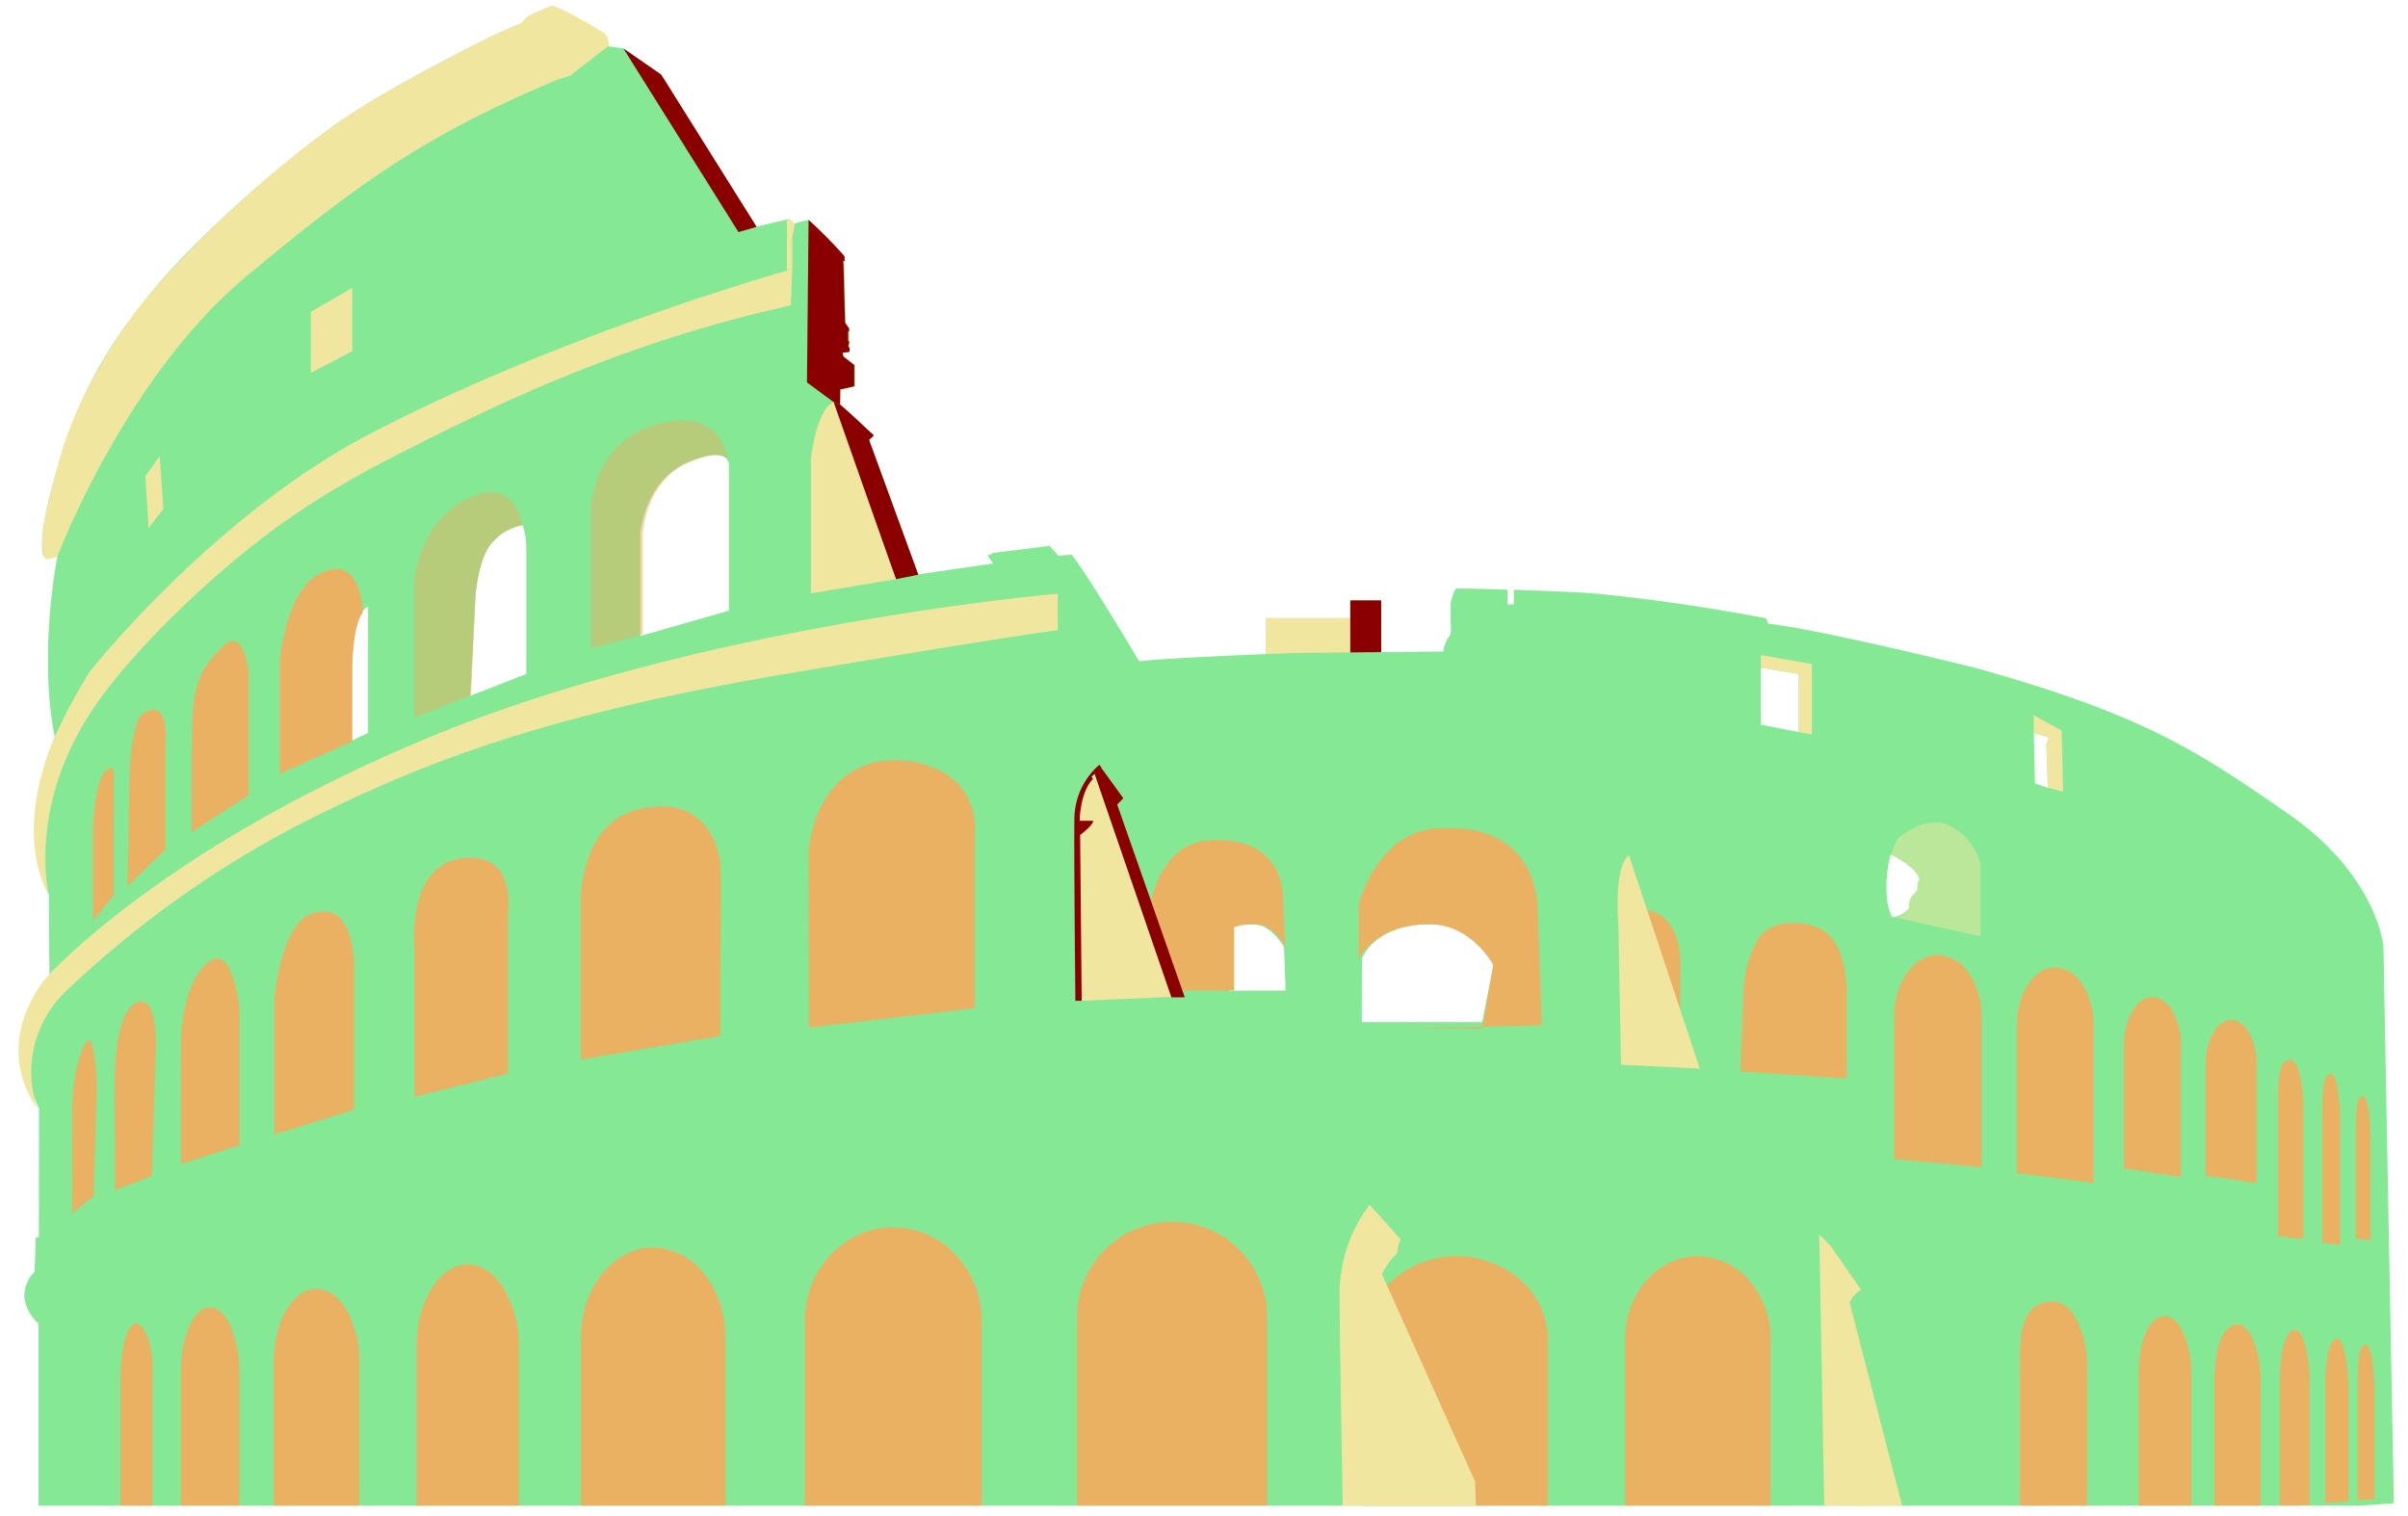 <svg id="Layer_1" data-name="Layer 1" xmlns="http://www.w3.org/2000/svg" viewBox="0 0 340 214"><defs><style>.cls-1,.cls-6{fill:#f1e6a0;}.cls-2{fill:#8a0000;}.cls-3{fill:#84e895;}.cls-4,.cls-5{fill:#ebb162;}.cls-5,.cls-6{opacity:0.5;}</style></defs><title>rome</title><rect class="cls-1" x="178.71" y="87.25" width="11.94" height="5.46"/><rect class="cls-2" x="190.65" y="84.77" width="4.37" height="8.52"/><path class="cls-3" d="M5.49,174.53l-.05.19H5.06l-.17,4.86a4.87,4.87,0,0,0-1.45,3.71,6,6,0,0,0,2,3.59V212.6H333.23l4.77-.33-1.47-78.66s-.84-10-13.5-18.74S302.95,101,278.82,94.28c-24.13-5.91-29.14-6.2-29.14-6.2l-.3-.77s-12.06-2.41-24.89-3.56c0,0-4.48-.27-10.74-.47v2.06h-.89V83.27s-4.22-.17-7.14-.17c-.47,0-.9,2.12-.9,2.12v2.63s.17,1.79-.18,2A4.17,4.17,0,0,0,203.8,92c-1.22,0-20.77.2-20.77.2s-17.53.61-22.19,1.17C159,90.24,152.78,80,151.31,78.34a13.21,13.21,0,0,0-1.84.16l-1.25-1.41-8.15,1-.1.2-.4,0v.36l.68.91-10.59,1.55-6.95-19,.68-.63s-3.71-3.49-4.78-4.37c.08-.41.15-1.64.15-1.64V55l2-.45v-3l-1.53-1.19-.23-.53.87-.15v-.56l0-.2.18-.64-.14-.2V46.32l-.5-.67-.19-8.58H119V36.2a58,58,0,0,0-4.84-5.15c-.73.14-2,.53-2,.53l-.74-.66L106.82,32,93.36,10.54,88,6.83l-2.12-.28a3,3,0,0,0-.38-1.67A50.92,50.92,0,0,0,78,.84c-.67.17-3.49,1.52-3.49,1.52a3.7,3.7,0,0,0-.74.86c-.43.14-4.3,1.88-4.3,1.88s-14,6.84-21.57,12.11S28.34,32.9,21.75,40.81,11.38,55.46,8.56,64.62,5.74,77.07,6.12,78.53a4.71,4.71,0,0,0,2,0S5.36,92.06,7.72,104c-2.36,6.63-4.22,14.11-.82,22.35C6.9,133.58,7,138,7,138s-2.87,3.13-3.92,9.86c-.33,2.68,2.43,8.69,2.43,8.69Zm283.82-70.4-.36,1,.2,6.11-1.82-.61-.16-7.13Zm-22.37,16.53s3.59,1.62,4.09,3.52c-.43.54-.19,1.3-.37,1.58s-.8.74-1,1.39,0,1-.17,1.15a3.3,3.3,0,0,1-2.35,1.21S265.49,126.62,266.94,120.66ZM248.62,94.28l5.36.89v8.21l-5.36-1.06ZM192.3,135.39c1-2.58,4.59-5.09,10.22-4.87s8.44,5.3,8.44,5.3l-1.68,8.5h-17Zm-18.77-4.47a10.56,10.56,0,0,1,4-.33c2.12.26,3.77,3.13,3.77,3.13l.22,6.16-8,0ZM90.4,75.4s.52-7.53,6.77-10.14c6-2.53,5.75.48,5.75.48V86.23L90.4,89.81ZM67.12,84.49s.3-5.76,2.5-8a7.25,7.25,0,0,1,4.2-2.33,12.06,12.06,0,0,1,.49,3.1V95.17l-7.91,3.09ZM49.29,93.61s.31-6.64,2.68-8v17.88l-2.68,1.27Z"/><path class="cls-4" d="M174.26,139.86v-8.94a8.14,8.14,0,0,1,3.63-.33c2.11.26,3.59,3.13,3.59,3.13l-.32-6.35s.71-9.29-10.07-8.71c-6.88,0-8.54,8.36-8.54,8.36v12.84l19.65,0Z"/><polygon class="cls-1" points="165.4 140.76 152.73 141.31 152.24 141.09 152.08 125.56 152.08 116.87 152.47 112.57 154.52 109.18 165.4 140.76"/><path class="cls-1" d="M8.11,78.55s9.52-25.11,26.4-39.28,26.43-20.53,44.13-28l1.87-.59,5.38-4.17s.21-1.34-.64-1.87S79.74,1.25,78,.84a17.86,17.86,0,0,0-3.5,1.52s-.64.47-.74.86c-.42.17-4.3,1.88-4.3,1.88s-14.23,7-21.57,12.11A142.24,142.24,0,0,0,33.83,28.58,163.59,163.59,0,0,0,21.75,40.8a73.77,73.77,0,0,0-9.62,14.57,54.18,54.18,0,0,0-4.39,12c-1.1,4.36-2.17,7.91-1.61,11.14C6.45,79.41,8.11,78.55,8.11,78.55Z"/><path class="cls-5" d="M90.76,75.4s.34-7.53,6.59-10.14c3.88-1.63,5.05-1,5.46-.28-.54-2.81-2.44-6.8-9.25-5.27C83.37,62,83.44,72.17,83.44,72.17V91.59l7.32-2Z"/><polygon class="cls-1" points="49.75 40.65 49.75 49.58 43.89 52.65 43.89 44.02 49.75 40.65"/><polygon class="cls-1" points="22.55 64.42 23.07 71.87 20.98 74.55 20.53 67.23 22.55 64.42"/><path class="cls-4" d="M18,125.15l5.37-5.22V105s.62-6.58-3.11-4.3c-1.93,1.24-2,9.53-2,9.53Z"/><path class="cls-4" d="M27.53,117.19l7.57-4.88V95.17s-.52-6.86-3.59-3.95-4.19,5.38-4.35,10.49-.1,15.88-.1,15.88Z"/><path class="cls-4" d="M13.13,130V116.62s.2-5.67,1.52-7.42,1.4,0,1.4,0v17.25Z"/><path class="cls-4" d="M114.2,145.1l23.44-2.75V117.52s1.1-9.42-11-10.2c-11.76,0-12.47,12.85-12.47,12.85Z"/><path class="cls-4" d="M101.71,146.28,82,149.6V126.45s.26-9.87,7.5-12c10.82-3,12.17,6.46,12.24,7.87S101.71,146.28,101.71,146.28Z"/><path class="cls-4" d="M58.54,154.87l13.18-3.29V129.14s1.4-9.09-6.59-7.94-6.59,13.2-6.59,13.2Z"/><path class="cls-4" d="M38.74,160.2,50,156.68V136.29s.06-9.75-6.26-7.16c-4.07,1.7-5,11.71-5,11.71Z"/><path class="cls-4" d="M25.53,164.37l8.29-2.67V142.54s-.93-9.8-4.59-6.57-3.69,11-3.69,11Z"/><path class="cls-4" d="M16.22,168.05l5.22-2L22,147.92s.3-8-2.9-6.24-2.9,11.84-2.9,11.84Z"/><path class="cls-4" d="M10.2,171.33l3-2.43.49-15.63s-.36-6.95-1.19-6.38-2.31,4.21-2.31,10Z"/><polygon class="cls-2" points="154.51 109.14 165.4 140.82 167.28 140.82 157.74 113.6 158.61 112.72 155.21 108.03 154.51 109.14"/><path class="cls-2" d="M151.84,141.31h.89l-.22-23.41s1.86-1.37,1.84-2h-1.9s0-4,1.9-5.93l-.25-.27,1.4-1.32-.28-.39a10.19,10.19,0,0,0-3.52,7.64C151.63,120.65,151.84,141.31,151.84,141.31Z"/><polygon class="cls-2" points="117.75 57.72 126.5 81.78 129.66 81.15 122.71 62.12 123.39 61.49 120.9 59.17 119.65 58.03 119.14 57.58 118.61 57.12 117.75 56.79 117.75 57.72"/><polygon class="cls-2" points="88.01 6.83 104.27 32.77 106.83 32.03 93.36 10.54 88.01 6.83"/><path class="cls-2" d="M114.17,31.05,113.94,54l3.81,2.81.86.33,0-.27,0-.27,0-.52,0-.57V55l2-.45v-3l-1.53-1.19-.13-.53,1-.16v-.56l-.19-.19.13-.64-.14-.2V46.79l.13,0v-.43l-.56-.79-.25-8.69h.18V36.2A62.47,62.47,0,0,0,114.17,31.05Z"/><polygon class="cls-1" points="111.86 37.96 111.86 33.49 112.05 32.65 112.21 31.58 111.46 30.92 111.11 31 111.11 38.2 111.86 37.96"/><path class="cls-4" d="M178.9,212.6V185.94a13.41,13.41,0,1,0-26.82,0V212.6Z"/><path class="cls-4" d="M218.55,212.6V189a11.16,11.16,0,0,0-3.82-8.2,13.57,13.57,0,0,0-9.09-3.41c-7,0-12.81,5.22-12.81,11.61v23.6Z"/><path class="cls-4" d="M250,212.6V189a12.47,12.47,0,0,0-3.05-8.2,9.71,9.71,0,0,0-7.26-3.41c-5.61,0-10.24,5.22-10.24,11.61v23.6Z"/><path class="cls-4" d="M267.45,163.67V143.52c0-4.77,2.78-8.67,6.15-8.67a5.46,5.46,0,0,1,4.36,2.55,10.72,10.72,0,0,1,1.83,6.12v21.29Z"/><path class="cls-4" d="M284.76,165.64V144.83c0-4.53,2.43-8.23,5.39-8.23A4.72,4.72,0,0,1,294,139a10.78,10.78,0,0,1,1.61,5.81v22.22Z"/><path class="cls-4" d="M299.88,165V147.65c0-3.78,1.82-6.87,4-6.87a3.52,3.52,0,0,1,2.86,2,9.79,9.79,0,0,1,1.2,4.85v18.56Z"/><path class="cls-4" d="M311.43,166V150.23c0-3.43,1.62-6.23,3.58-6.23a3.13,3.13,0,0,1,2.54,1.83,9,9,0,0,1,1.07,4.4v16.83Z"/><path class="cls-4" d="M321.63,174.57V156.72c0-3.88,0-7.21,1.79-7.05.49,0,.95.79,1.27,2.07a21.24,21.24,0,0,1,.53,5v18.17Z"/><path class="cls-4" d="M327.89,175.47V158.4c0-3.71,0-6.9,1.26-6.75.34,0,.67.76.89,2a27.33,27.33,0,0,1,.38,4.77v17.38Z"/><path class="cls-4" d="M332.63,174.9V160.51c0-3.13,0-5.82,1-5.69.29,0,.55.64.74,1.67a23.41,23.41,0,0,1,.31,4v14.66Z"/><path class="cls-4" d="M309.42,212.6v-18.4a14.91,14.91,0,0,0-1.11-5.88c-.67-1.51-1.53-2.44-2.63-2.44-2.44,0-3.71,3.74-3.71,8.32v18.4Z"/><path class="cls-4" d="M319.2,212.6V195a15.51,15.51,0,0,0-1-5.63c-.58-1.45-1.33-2.34-2.3-2.34-2.13,0-3.24,3.58-3.24,8V212.6Z"/><path class="cls-4" d="M324.2,212.6l1.91-.11V195.41a21.3,21.3,0,0,0-.63-5.39c-.38-1.39-.87-2.24-1.49-2.24-1.38,0-2.1,3.43-2.1,7.63V212.6Z"/><path class="cls-4" d="M328.31,212.27V196.13c0-3.91.56-7.11,1.63-7.11.48,0,.86.8,1.15,2.09a23.64,23.64,0,0,1,.49,5V212Z"/><path class="cls-4" d="M332.88,211.88V196.61c0-3.7,0-6.73,1.19-6.73.35,0,.63.76.84,2a28.77,28.77,0,0,1,.35,4.75v15.05Z"/><path class="cls-4" d="M294.69,212.6V193a14.61,14.61,0,0,0-1.41-6.5c-.86-1.67-2.06-2.7-3.36-2.7-4.47,0-4.74,4.14-4.74,9.21V212.6Z"/><path class="cls-4" d="M138.62,212.6V186.48a13.64,13.64,0,0,0-3.71-9.31,12.16,12.16,0,0,0-8.83-3.87c-6.82,0-12.45,5.93-12.45,13.19V212.6Z"/><path class="cls-4" d="M102.41,212.6V188.76a14.27,14.27,0,0,0-3-8.89,9.34,9.34,0,0,0-7.21-3.7c-5.57,0-10.17,5.66-10.17,12.59V212.6Z"/><path class="cls-4" d="M73.27,212.6V190.15a15.84,15.84,0,0,0-2.15-8.2c-1.3-2.11-3.14-3.41-5.11-3.41-3.95,0-7.2,5.22-7.2,11.61V212.6Z"/><path class="cls-4" d="M50.73,212.6V192.26a14.65,14.65,0,0,0-1.8-7.26c-1.09-1.87-2.63-3-4.28-3-3.31,0-6,4.62-6,10.29V212.6Z"/><path class="cls-4" d="M33.79,212.6V193.82a16.46,16.46,0,0,0-1.23-6.51c-.75-1.67-1.8-2.71-2.92-2.71-2.26,0-4.12,4.14-4.12,9.21V212.6Z"/><path class="cls-4" d="M21.53,212.6V195a18.82,18.82,0,0,0-.36-5.13c-.41-1.57-1.27-3-1.89-3C18,186.8,17,190.22,17,195V212.6Z"/><path class="cls-1" d="M194.09,212.6h14.3l-.12-3.41-13.14-29.26c-1.12,2.64-1,8.21-1,8.21Z"/><path class="cls-1" d="M194.26,212.6l.87-32.68a9.86,9.86,0,0,1,2.19-3,4.1,4.1,0,0,1,.46-1.91l-4.4-4.9a21,21,0,0,0-4.24,12.14c0,6,.36,25.23.45,30.34Z"/><polygon class="cls-1" points="248.62 94.28 248.62 92.49 255.83 93.77 255.83 103.7 253.98 103.38 253.98 95.17 248.62 94.28"/><path class="cls-4" d="M237.24,147v-8.94s.86-7.49-3.69-9.31c-5.46-2-2,7.77-2,7.77l.56,9.65Z"/><polygon class="cls-1" points="287.16 103.49 287.16 101.7 287.16 101 291.1 103.16 291.31 111.79 289.14 111.22 288.94 105.11 289.31 104.14 287.16 103.49"/><path class="cls-1" d="M230,120.76l10,30.13-11.12-.55-.37-19.75S227.78,122.45,230,120.76Z"/><path class="cls-4" d="M245.73,151.29l15,1V139.86s.11-7.55-4.39-9-7.33.3-8.1,1.72a15.9,15.9,0,0,0-2.07,7.22C246.06,143,245.73,151.29,245.73,151.29Z"/><path class="cls-6" d="M266.94,120.67a8.31,8.31,0,0,0-.36,1.46c0,.42-.11.91-.13,1.36A21.16,21.16,0,0,1,266.94,120.67Z"/><path class="cls-6" d="M275.25,116.54c-3.55-1.54-7.35,1.9-7.35,1.9a21.54,21.54,0,0,0-.88,2.23s3.54,1.62,4,3.52c-.43.54-.22,1.3-.39,1.58s-.81.74-1,1.39,0,1-.18,1.15a2.33,2.33,0,0,1-2,1.21l12.2,2.72V122A8.52,8.52,0,0,0,275.25,116.54Z"/><path class="cls-5" d="M67.12,84.49s.3-5.76,2.5-8a7.25,7.25,0,0,1,4.2-2.33v0c-.73-2.75-2.44-6.06-7.17-4.05-7.52,3.2-8.14,11.76-8.14,11.76v19.48l8-3.18Z"/><path class="cls-5" d="M74.31,77.25v0Z"/><path class="cls-4" d="M49.75,94.28s0-5.89,1.46-7.75v-.3s-.29-8.64-6.49-5c-4.57,2.9-5.23,12.26-5.23,12.26v15.79l10.25-4.61Z"/><path class="cls-4" d="M202.29,130.53c5.63.22,8.56,5.74,8.56,5.74l-1.57,8.94H198.1l19.6-.42-.59-16.43s.33-12.14-13.63-11.4c-8.92,0-11.64,10.72-11.64,10.72v7.71C193.3,132.81,196.66,130.31,202.29,130.53Z"/><path class="cls-1" d="M126.5,81.78l-12,2V64.78s.73-7,3.21-8Z"/><path class="cls-1" d="M268.57,212.6,261.18,184s-1.64,1.59-1.68,5.25c0,2.7.57,16.41.89,23.39Z"/><path class="cls-1" d="M260.58,212.6c0-8.44.11-27.1.5-28.35a3.31,3.31,0,0,1,1.71-2.11l-4.33-6.23-1.59-1.59.71,38.28Z"/><path class="cls-1" d="M111.86,38s-32.4,9-59.89,23.4c-20.89,11-37.41,31.09-39.17,33.28a4.25,4.25,0,0,0-.29.41,74.9,74.9,0,0,0-4.79,9c-2.66,6.08-4.64,15.25-.82,22.35,0,0-3-12,5.74-25.58C16.45,94.91,23.08,88,29.56,82.18,37.64,75,44.66,70,56.88,63.81s30.59-15.36,54.78-20.68Z"/><path class="cls-1" d="M149.35,83.83S99.19,88.16,60.88,104s-54.3,34-54.3,34-8,8.83-1.29,18.55A15.72,15.72,0,0,1,9.4,139.89a143.69,143.69,0,0,1,34.9-24.51c14.42-7.09,31.47-14.3,66.74-20.24S149.35,89,149.35,89Z"/></svg>